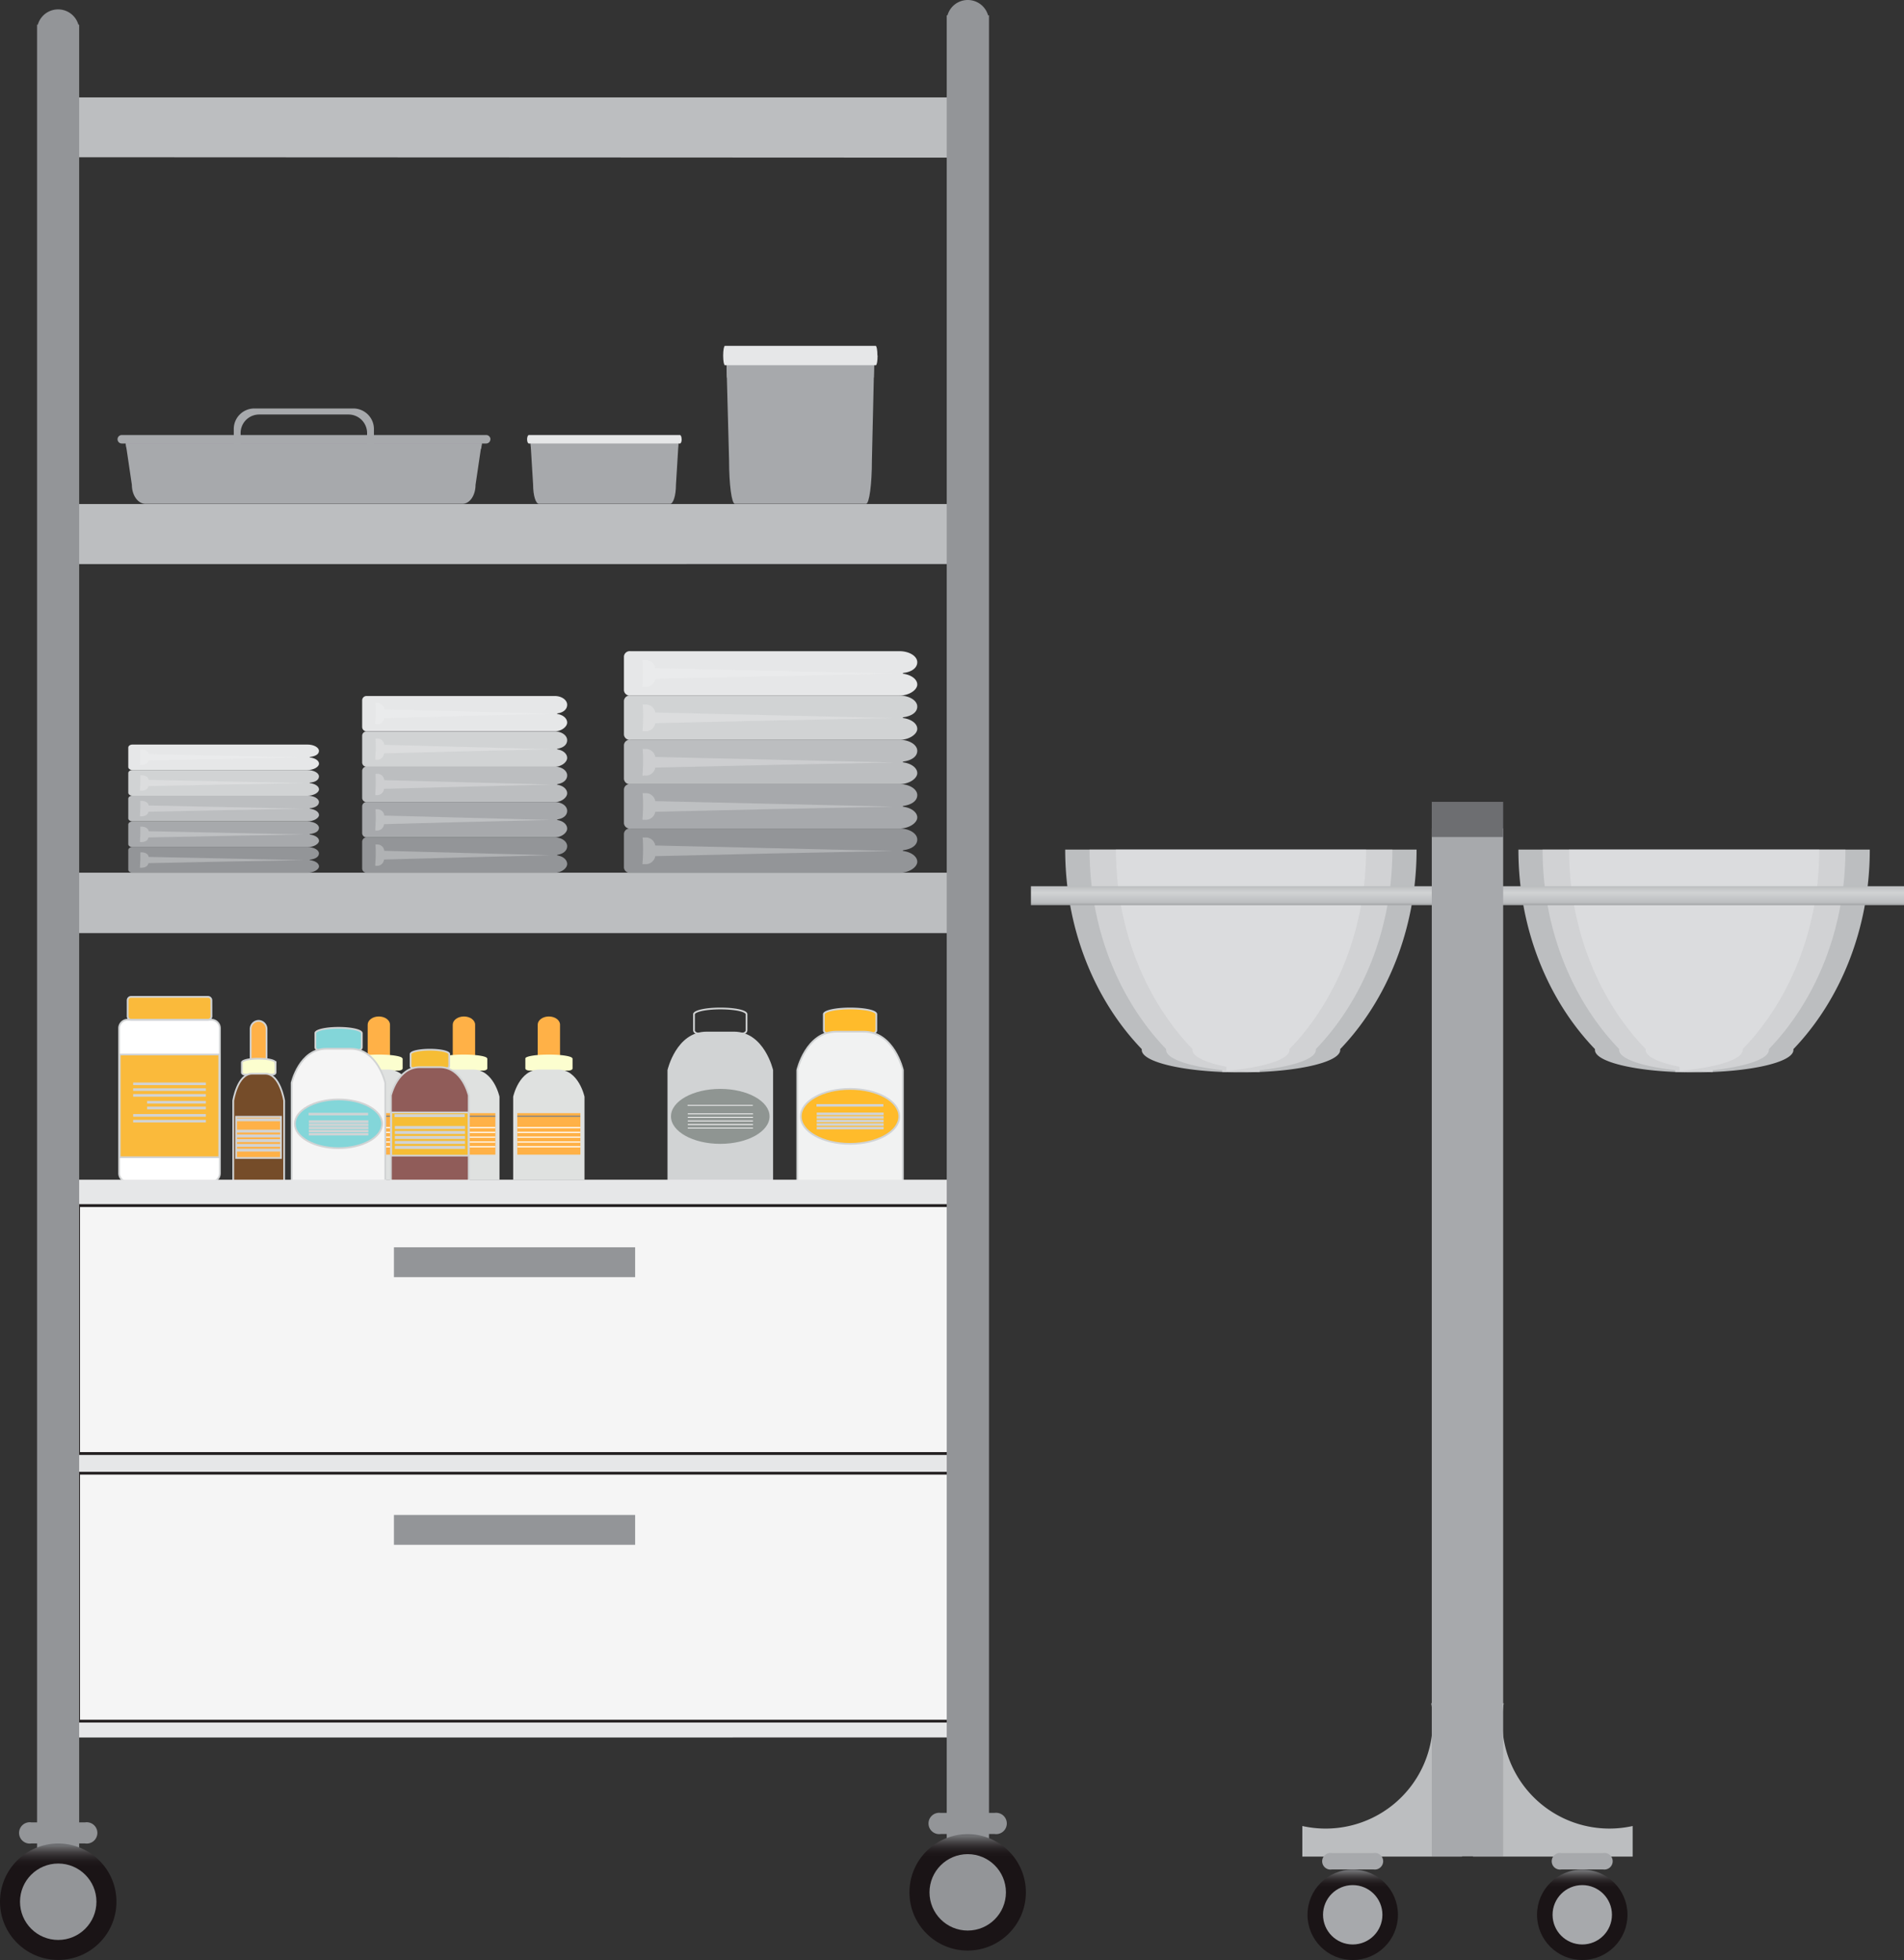 <svg xmlns="http://www.w3.org/2000/svg" xmlns:xlink="http://www.w3.org/1999/xlink" viewBox="0 0.07 328.32 338.04"><rect x="0" y="0.07" width="328.32" height="338.04" fill="#333333" stroke="none"/><defs><linearGradient id="b" x1="-1346.39" y1="-1584.87" x2="-1352.72" y2="-1584.87" gradientTransform="rotate(90 -1417.75 85.93)" gradientUnits="userSpaceOnUse"><stop offset=".03" stop-color="#6d6e71"/><stop offset=".25" stop-color="#bcbec0"/><stop offset=".52" stop-color="#d1d3d4"/><stop offset=".69" stop-color="#bcbec0"/><stop offset=".98" stop-color="#58595b"/></linearGradient><linearGradient id="a" x1="233.26" y1="318.8" x2="233.26" y2="339.87" gradientUnits="userSpaceOnUse"><stop offset=".19" stop-color="#6d6e71"/><stop offset=".2" stop-color="#626264"/><stop offset=".23" stop-color="#434042"/><stop offset=".26" stop-color="#2c282a"/><stop offset=".29" stop-color="#1f191b"/><stop offset=".32" stop-color="#1a1416"/></linearGradient><linearGradient id="c" x1="272.84" y1="318.8" x2="272.84" y2="339.87" xlink:href="#a"/><linearGradient id="d" x1="-2221.15" y1="313.25" x2="-2221.15" y2="340.38" gradientTransform="matrix(-1 0 0 1 -2211.11 0)" xlink:href="#a"/><linearGradient id="e" x1="166.87" y1="311.63" x2="166.87" y2="338.75" xlink:href="#a"/></defs><title>Depositphotos_118718352_06</title><g data-name="Layer 2"><g data-name="Layer 1"><path d="M322.42 146.6h-60.59c0 13.71 5.11 26 13.2 34.41a.94.94 0 0 0 0 .15c0 2.13 7.56 3.85 16.88 3.85h.46c9.32 0 16.88-1.72 16.88-3.85a1.25 1.25 0 0 0 0-.15c8.06-8.41 13.17-20.71 13.17-34.41z" fill="#bcbec0"/><path d="M318.22 146.59H266c0 13.71 5.11 26 13.2 34.41a1.06 1.06 0 0 0 0 .15c0 1.54 4 2.86 9.67 3.48v.37c1.11 0 2.19 0 3.24-.1s2.13.09 3.24.1v-.36c5.72-.62 9.67-1.94 9.67-3.48a.69.69 0 0 0 0-.15c8.1-8.4 13.2-20.7 13.2-34.41z" fill="#e6e7e8" opacity=".5"/><path d="M313.67 146.59h-43.1c0 13.71 5.11 26 13.2 34.41a.75.75 0 0 0 0 .15c0 1.16 2.27 2.2 5.85 2.91v.69c6.36-.55 10.89-1.95 10.89-3.59a1.06 1.06 0 0 0 0-.15c8.09-8.4 13.2-20.7 13.2-34.41z" fill="#e6e7e8" opacity=".5"/><path d="M244.27 146.6h-60.59c0 13.71 5.11 26 13.2 34.41a1.23 1.23 0 0 0 0 .15c0 2.13 7.56 3.85 16.88 3.85h.46c9.32 0 16.88-1.72 16.88-3.85a.75.75 0 0 0 0-.15c8.06-8.41 13.17-20.71 13.17-34.41z" fill="#bcbec0"/><path d="M240.07 146.59h-52.19c0 13.71 5.11 26 13.2 34.41a.75.75 0 0 0 0 .15c0 1.54 4 2.86 9.67 3.48v.37q1.67 0 3.24-.1c1 .06 2.13.09 3.24.1v-.36c5.71-.62 9.67-1.94 9.67-3.48a1.06 1.06 0 0 0 0-.15c8.09-8.4 13.2-20.7 13.2-34.41z" fill="#e6e7e8" opacity=".5"/><path d="M235.53 146.59h-43.1c0 13.71 5.11 26 13.2 34.41a1.48 1.48 0 0 0 0 .15c0 1.16 2.27 2.2 5.84 2.91v.69c6.36-.55 10.89-1.95 10.89-3.59a.83.83 0 0 0 0-.15c8.09-8.4 13.2-20.7 13.2-34.41z" fill="#e6e7e8" opacity=".5"/><path d="M246.8 293.81a18.69 18.69 0 0 1 .26 3.09 18.47 18.47 0 0 1-22.49 18.1v5.27h27.54v-24.49a18.31 18.31 0 0 0-5.31-1.97z" fill="#bcbec0"/><path d="M259.3 293.81a18.79 18.79 0 0 0-.26 3.09 18.48 18.48 0 0 0 22.49 18.1v5.27H254v-24.49a18.33 18.33 0 0 1 5.3-1.97z" fill="#bcbec0"/><path fill="url(#b)" d="M177.77 152.91h150.55v3.27H177.77z"/><path fill="#a7a9ac" d="M246.89 142.94h12.31v177.29h-12.31z"/><path fill="#6d6e71" d="M246.89 138.36h12.31v6.07h-12.31z"/><path d="M236.87 319.67h-7.21a1.43 1.43 0 1 0 0 2.82h7.21a1.43 1.43 0 1 0 0-2.83z" fill="#a7a9ac"/><circle cx="233.26" cy="330.31" r="7.8" fill="url(#a)"/><circle cx="233.26" cy="330.31" r="5.12" fill="#a7a9ac"/><path d="M276.45 319.67h-7.21a1.43 1.43 0 1 0 0 2.82h7.21a1.43 1.43 0 1 0 0-2.83z" fill="#a7a9ac"/><circle cx="272.84" cy="330.31" r="7.8" fill="url(#c)"/><circle cx="272.84" cy="330.31" r="5.12" fill="#a7a9ac"/><path d="M65.32 175.38c1.07 0 1.93.63 1.93 1.42v7.83c0 .78-.86 1.42-1.93 1.42-1.06 0-1.92-.64-1.92-1.42v-7.83c0-.78.86-1.42 1.92-1.42z" fill="#ffb147"/><path d="M69.38 182.62c0-.37-1.81-.67-4.06-.67s-4 .3-4 .67v1.72c0 .21.33.37.73.37h6.65c.4 0 .73-.16.73-.37v-1.72a.11.11 0 0 0-.05 0z" fill="#fcfecf"/><path d="M71.47 203.57v-14.35s-1-4.69-4.57-4.69h-3.16c-3.56 0-4.57 4.69-4.57 4.69v14.35z" fill="#dfe1e0"/><path fill="#ffb147" d="M59.88 192.05h10.88v7.16H59.88z"/><path fill="#808285" d="M59.9 192.48h10.83v.2H59.9z"/><path fill="#fff" d="M59.9 194.44h10.84v.2H59.9z"/><path fill="#fff" d="M59.9 195.27h10.84v.2H59.9z"/><path fill="#fff" d="M59.9 196.1h10.84v.19H59.9z"/><path fill="#fff" d="M59.9 196.93h10.84v.19H59.9z"/><path fill="#fff" d="M59.9 197.75h10.84v.2H59.9z"/><path d="M80 175.38c1.06 0 1.93.63 1.93 1.42v7.83c0 .78-.87 1.42-1.93 1.42s-1.93-.64-1.93-1.42v-7.83c0-.78.86-1.42 1.93-1.42z" fill="#ffb147"/><path d="M84 182.62c0-.37-1.82-.67-4.06-.67s-4.05.3-4.05.67v1.72c0 .21.33.37.73.37h6.68c.4 0 .73-.16.73-.37v-1.72a.06.06 0 0 0-.03 0z" fill="#fcfecf"/><path d="M86.13 203.57v-14.35s-1-4.69-4.57-4.69H78.4c-3.56 0-4.57 4.69-4.57 4.69v14.35z" fill="#dfe1e0"/><path fill="#ffb147" d="M74.54 192.05h10.88v7.16H74.54z"/><path fill="#808285" d="M74.56 192.48H85.4v.2H74.56z"/><path fill="#fff" d="M74.56 194.44H85.4v.2H74.56z"/><path fill="#fff" d="M74.56 195.27H85.4v.2H74.56z"/><path fill="#fff" d="M74.56 196.1H85.4v.19H74.56z"/><path fill="#fff" d="M74.56 196.93H85.4v.19H74.56z"/><path fill="#fff" d="M74.56 197.75H85.4v.2H74.56z"/><path d="M94.64 175.38c1.07 0 1.93.63 1.93 1.42v7.83c0 .78-.86 1.42-1.93 1.42-1.06 0-1.92-.64-1.92-1.42v-7.83c0-.78.86-1.42 1.92-1.42z" fill="#ffb147"/><path d="M98.7 182.62c0-.37-1.81-.67-4.06-.67s-4.05.3-4.05.67v1.72c0 .21.33.37.72.37H98c.41 0 .73-.16.73-.37v-1.72a.07.07 0 0 0-.03 0z" fill="#fcfecf"/><path d="M100.79 203.57v-14.35s-1-4.69-4.57-4.69h-3.17c-3.56 0-4.56 4.69-4.56 4.69v14.35z" fill="#dfe1e0"/><path fill="#ffb147" d="M89.2 192.05h10.88v7.16H89.2z"/><path fill="#808285" d="M89.22 192.48h10.83v.2H89.22z"/><path fill="#fff" d="M89.22 194.44h10.84v.2H89.22z"/><path fill="#fff" d="M89.22 195.27h10.84v.2H89.22z"/><path fill="#fff" d="M89.22 196.1h10.84v.19H89.22z"/><path fill="#fff" d="M89.22 196.93h10.84v.19H89.22z"/><path fill="#fff" d="M89.22 197.75h10.84v.2H89.22z"/><path d="M41.49 80.68v-5.92a3.2 3.2 0 0 1 3.2-3.2H60.1a3.2 3.2 0 0 1 3.2 3.2v5.91h1.18v-6.61a3.55 3.55 0 0 0-3.54-3.54H43.85a3.54 3.54 0 0 0-3.54 3.54v6.62z" fill="#a7a9ac"/><path d="M76.33 76.53H21.68l1.06 7.17c0 1.8 1.05 3.26 2.34 3.26H79.7C81 87 82 85.5 82 83.7l1.06-7.17z" fill="#a7a9ac"/><path fill="#a7a9ac" d="M82.97 77.47l.14-.94H21.68l.14.94h61.15z"/><path d="M84.56 75.83a.73.73 0 0 1-.73.73H21a.73.73 0 0 1-.73-.73.73.73 0 0 1 .73-.73h62.84a.73.73 0 0 1 .73.73z" fill="#a7a9ac"/><path d="M114.13 76.53H91.49l.44 7.17c0 1.8.44 3.26 1 3.26h22.63c.54 0 1-1.46 1-3.26l.44-7.17z" fill="#a7a9ac"/><path fill="#a7a9ac" d="M116.88 77.47l.06-.94H91.49l.06.94h25.33z"/><path d="M117.55 75.83c0 .4-.13.73-.3.73H91.19c-.17 0-.3-.33-.3-.73 0-.4.14-.73.3-.73h26.05c.17 0 .3.33.3.73z" fill="#e6e7e8"/><path d="M147.92 63h-22.64l.44 16.47c0 4.13.44 7.49 1 7.49h22.63c.54 0 1-3.35 1-7.49l.38-16.47z" fill="#a7a9ac"/><path fill="#a7a9ac" d="M150.67 65.17l.06-2.16h-25.45l.06 2.16h25.33z"/><path d="M151.33 61.39c0 .92-.13 1.67-.3 1.67H125c-.17 0-.3-.75-.3-1.67 0-.92.14-1.67.3-1.67h26c.17 0 .3.75.3 1.67z" fill="#e6e7e8"/><path d="M166.46 161v-10.42H13.08v.18c-1.55.59-2.71 2.61-2.71 5s1.15 4.43 2.71 5v.24z" fill="#bcbec0"/><path d="M166.46 97.35V87H13.08v.18c-1.55.59-2.71 2.61-2.71 5s1.15 4.43 2.71 5v.18z" fill="#bcbec0"/><path d="M166.46 27.26V16.87H13.08V17c-1.55.59-2.71 2.61-2.71 5s1.15 4.43 2.71 5v.19z" fill="#bcbec0"/><path d="M77.46 181.87c0-.42-1.49-.76-3.33-.76s-3.33.34-3.33.76a.23.23 0 0 0 0 .05v2c0 .24.27.43.6.43h5.46c.33 0 .6-.19.6-.43v-2a.22.22 0 0 0 0-.05z" fill="#f6bd35" stroke="#d1d3d4" stroke-miterlimit="10" stroke-width=".302"/><path d="M80.83 203.9V189s-1.1-4.88-5-4.88h-3.42c-3.87 0-5 4.88-5 4.88v14.9z" fill="#905c59" stroke="#d1d3d4" stroke-miterlimit="10" stroke-width=".302"/><path fill="#f6bd35" stroke="#d1d3d4" stroke-miterlimit="10" stroke-width=".302" d="M67.47 191.93h13.32v7.45H67.47z"/><path fill="#fff" stroke="#d1d3d4" stroke-miterlimit="10" stroke-width=".302" d="M68.19 192.38h11.79v.2H68.19z"/><path fill="#fff" stroke="#d1d3d4" stroke-miterlimit="10" stroke-width=".302" d="M68.24 194.42h11.79v.21H68.24z"/><path fill="#fff" stroke="#d1d3d4" stroke-miterlimit="10" stroke-width=".302" d="M68.24 195.28h11.79v.21H68.24z"/><path fill="#fff" stroke="#d1d3d4" stroke-miterlimit="10" stroke-width=".302" d="M68.24 196.14h11.79v.21H68.24z"/><path fill="#fff" stroke="#d1d3d4" stroke-miterlimit="10" stroke-width=".302" d="M68.24 197h11.79v.21H68.24z"/><path fill="#fff" stroke="#d1d3d4" stroke-miterlimit="10" stroke-width=".302" d="M68.24 197.86h11.79v.21H68.24z"/><path d="M44.59 176.14a1.39 1.39 0 0 1 1.37 1.4v7.77a1.39 1.39 0 0 1-1.37 1.41 1.39 1.39 0 0 1-1.37-1.41v-7.77a1.39 1.39 0 0 1 1.37-1.4z" fill="#ffb147" stroke="#d1d3d4" stroke-miterlimit="10" stroke-width=".302"/><path d="M47.48 183.32c0-.37-1.29-.66-2.89-.66s-2.88.29-2.88.66v1.71c0 .2.23.37.52.37H47c.29 0 .52-.17.52-.37v-1.73a.38.38 0 0 0-.04.02z" fill="#fcfecf" stroke="#d1d3d4" stroke-miterlimit="10" stroke-width=".302"/><path d="M49 203.9v-14s-.72-4.65-3.25-4.65h-2.28c-2.53 0-3.25 4.65-3.25 4.65v14z" fill="#754c29" stroke="#d1d3d4" stroke-miterlimit="10" stroke-width=".302"/><path fill="#ffb147" stroke="#d1d3d4" stroke-miterlimit="10" stroke-width=".302" d="M40.72 192.68h7.73v7.1h-7.73z"/><path fill="#808285" stroke="#d1d3d4" stroke-miterlimit="10" stroke-width=".302" d="M40.74 193.1h7.7v.2h-7.7z"/><path fill="#fff" stroke="#d1d3d4" stroke-miterlimit="10" stroke-width=".302" d="M40.74 195.06h7.7v.19h-7.7z"/><path fill="#fff" stroke="#d1d3d4" stroke-miterlimit="10" stroke-width=".302" d="M40.74 195.88h7.7v.2h-7.7z"/><path fill="#fff" stroke="#d1d3d4" stroke-miterlimit="10" stroke-width=".302" d="M40.74 196.69h7.7v.2h-7.7z"/><path fill="#fff" stroke="#d1d3d4" stroke-miterlimit="10" stroke-width=".302" d="M40.74 197.52h7.7v.19h-7.7z"/><path fill="#fff" stroke="#d1d3d4" stroke-miterlimit="10" stroke-width=".302" d="M40.74 198.34h7.7v.19h-7.7z"/><path d="M62.38 178.26c0-.51-1.79-.92-4-.92s-4 .41-4 .92a.23.23 0 0 0 0 .06v2.37c0 .29.32.51.72.51h6.57c.4 0 .72-.23.72-.51v-2.37a.32.32 0 0 0-.01-.06z" fill="#83d6d9" stroke="#d1d3d4" stroke-miterlimit="10" stroke-width=".302"/><path d="M66.44 203.9v-17.07s-1.33-5.88-6-5.88h-4.15c-4.67 0-6 5.88-6 5.88v17.07z" fill="#f5f5f5" stroke="#d1d3d4" stroke-miterlimit="10" stroke-width=".302"/><ellipse cx="58.37" cy="193.89" rx="7.53" ry="4.2" fill="#83d6d9" stroke="#d1d3d4" stroke-miterlimit="10" stroke-width=".302"/><path fill="#f5f5f5" stroke="#d1d3d4" stroke-miterlimit="10" stroke-width=".302" d="M53.37 192.15h9.96v.13h-9.96z"/><path fill="#f5f5f5" stroke="#d1d3d4" stroke-miterlimit="10" stroke-width=".302" d="M53.41 193.45h9.96v.13h-9.96z"/><path fill="#f5f5f5" stroke="#d1d3d4" stroke-miterlimit="10" stroke-width=".302" d="M53.41 193.99h9.96v.13h-9.96z"/><path fill="#f5f5f5" stroke="#d1d3d4" stroke-miterlimit="10" stroke-width=".302" d="M53.41 194.53h9.96v.13h-9.96z"/><path fill="#f5f5f5" stroke="#d1d3d4" stroke-miterlimit="10" stroke-width=".302" d="M53.41 195.08h9.96v.13h-9.96z"/><path fill="#f5f5f5" stroke="#d1d3d4" stroke-miterlimit="10" stroke-width=".302" d="M53.41 195.62h9.96v.13h-9.96z"/><path d="M37.92 202.4a1.48 1.48 0 0 1-1.46 1.5H22a1.48 1.48 0 0 1-1.46-1.5v-25a1.47 1.47 0 0 1 1.46-1.46h14.46a1.47 1.47 0 0 1 1.46 1.49z" fill="#fff" stroke="#d1d3d4" stroke-miterlimit="10" stroke-width=".302"/><path fill="#faba3b" stroke="#d1d3d4" stroke-miterlimit="10" stroke-width=".302" d="M20.65 181.94H37.8v17.72H20.65z"/><path d="M36.46 175.34a.59.59 0 0 1-.58.6H22.59a.59.59 0 0 1-.58-.6v-2.74a.59.59 0 0 1 .58-.6h13.28a.59.59 0 0 1 .58.6z" fill="#faba3b" stroke="#d1d3d4" stroke-miterlimit="10" stroke-width=".302"/><path fill="#fff" stroke="#d1d3d4" stroke-miterlimit="10" stroke-width=".302" d="M23.11 186.92h12.24v.15H23.11z"/><path fill="#fff" stroke="#d1d3d4" stroke-miterlimit="10" stroke-width=".302" d="M23.11 187.92h12.24v.15H23.11z"/><path fill="#fff" stroke="#d1d3d4" stroke-miterlimit="10" stroke-width=".302" d="M23.11 188.91h12.24v.16H23.11z"/><path fill="#fff" stroke="#d1d3d4" stroke-miterlimit="10" stroke-width=".302" d="M23.11 192.36h12.24v.16H23.11z"/><path fill="#fff" stroke="#d1d3d4" stroke-miterlimit="10" stroke-width=".302" d="M23.11 193.36h12.24v.15H23.11z"/><path fill="#fff" stroke="#d1d3d4" stroke-miterlimit="10" stroke-width=".302" d="M25.52 190.09h9.83v.16h-9.83z"/><path fill="#fff" stroke="#d1d3d4" stroke-miterlimit="10" stroke-width=".302" d="M25.52 191.08h9.83v.16h-9.83z"/><path d="M128.73 175c0-.58-2-1-4.53-1s-4.53.46-4.53 1a.42.42 0 0 0 0 .07v2.68c0 .32.37.59.82.59h7.42c.45 0 .82-.26.82-.59v-2.68a.24.24 0 0 0 0-.07z" fill="none" stroke="#d1d3d4" stroke-miterlimit="10" stroke-width=".302"/><path d="M133.31 203.9v-19.27s-1.5-6.63-6.76-6.63h-4.69c-5.27 0-6.76 6.63-6.76 6.63v19.27z" fill="#d1d3d4"/><ellipse cx="124.2" cy="192.61" rx="8.5" ry="4.74" fill="#8f9592"/><path fill="#f5f5f5" d="M118.56 190.64h11.25v.14h-11.25z"/><path fill="#f5f5f5" d="M118.6 192.1h11.24v.15H118.6z"/><path fill="#f5f5f5" d="M118.6 192.71h11.24v.15H118.6z"/><path fill="#f5f5f5" d="M118.6 193.33h11.24v.15H118.6z"/><path fill="#f5f5f5" d="M118.6 193.94h11.24v.15H118.6z"/><path fill="#f5f5f5" d="M118.6 194.56h11.24v.14H118.6z"/><path d="M151.11 175c0-.58-2-1-4.53-1s-4.52.46-4.52 1v2.75c0 .32.36.59.81.59h7.42c.45 0 .82-.26.82-.59v-2.68a.24.24 0 0 0 0-.07z" fill="#ffbb2b" stroke="#d1d3d4" stroke-miterlimit="10" stroke-width=".302"/><path d="M155.69 203.9v-19.27s-1.49-6.63-6.77-6.63h-4.68c-5.27 0-6.76 6.63-6.76 6.63v19.27z" fill="#f1f2f2" stroke="#d1d3d4" stroke-miterlimit="10" stroke-width=".302"/><ellipse cx="146.58" cy="192.61" rx="8.49" ry="4.74" fill="#ffbb2b" stroke="#d1d3d4" stroke-miterlimit="10" stroke-width=".302"/><path fill="#f5f5f5" stroke="#d1d3d4" stroke-miterlimit="10" stroke-width=".302" d="M140.94 190.64h11.24v.14h-11.24z"/><path fill="#f5f5f5" stroke="#d1d3d4" stroke-miterlimit="10" stroke-width=".302" d="M140.98 192.1h11.24v.15h-11.24z"/><path fill="#f5f5f5" stroke="#d1d3d4" stroke-miterlimit="10" stroke-width=".302" d="M140.98 192.71h11.24v.15h-11.24z"/><path fill="#f5f5f5" stroke="#d1d3d4" stroke-miterlimit="10" stroke-width=".302" d="M140.98 193.33h11.24v.15h-11.24z"/><path fill="#f5f5f5" stroke="#d1d3d4" stroke-miterlimit="10" stroke-width=".302" d="M140.98 193.94h11.24v.15h-11.24z"/><path fill="#f5f5f5" stroke="#d1d3d4" stroke-miterlimit="10" stroke-width=".302" d="M140.98 194.56h11.24v.14h-11.24z"/><path fill="#e6e7e8" d="M11.79 203.53h156.28v96.2H11.79z"/><path fill="#f5f5f5" stroke="#231f20" stroke-miterlimit="10" stroke-width=".488" d="M13.55 254.15h150.34v42.76H13.55z"/><path fill="#939598" d="M67.93 261.35h41.59v5.15H67.93z"/><path fill="#f5f5f5" stroke="#231f20" stroke-miterlimit="10" stroke-width=".488" d="M13.55 208h150.34v42.76H13.55z"/><path fill="#939598" d="M67.93 215.19h41.59v5.15H67.93z"/><path d="M6.52 4.33a3.64 3.64 0 0 1 7 0h.13v315.94H6.39V4.33z" fill="#939598"/><path d="M5.4 314.37h9.28a1.84 1.84 0 1 1 0 3.64H5.4a1.84 1.84 0 1 1 0-3.64z" fill="#939598"/><circle cx="10.04" cy="328.06" r="10.04" fill="url(#d)"/><circle cx="10.04" cy="328.06" r="6.59" fill="#939598"/><path d="M170.38 2.71a3.64 3.64 0 0 0-7 0h-.13v315.94h7.29V2.71z" fill="#939598"/><path d="M171.5 312.74h-9.28a1.84 1.84 0 1 0 0 3.64h9.28a1.84 1.84 0 1 0 0-3.64z" fill="#939598"/><circle cx="166.86" cy="326.44" r="10.04" fill="url(#e)"/><circle cx="166.87" cy="326.44" r="6.59" fill="#939598"/><path d="M155.7 146.71v.13c1.41.17 2.47.94 2.47 1.86s-1.37 1.9-3.07 1.9h-46.39a1 1 0 0 1-1.12-.89v-5.85a1 1 0 0 1 1.12-.9h46.39c1.69 0 3.07.85 3.07 1.9s-1.07 1.68-2.47 1.85z" fill="#939598"/><path d="M132.91 147.27l-19.92.46a1.64 1.64 0 0 1-1.8 1.37 2.36 2.36 0 0 1-.41 0q.11-1.23.11-2.48c0-.7 0-1.4-.08-2.1a2.37 2.37 0 0 1 .38 0 1.64 1.64 0 0 1 1.8 1.37l19.92.46 21.14.49z" fill="#f5f5f5" opacity=".3"/><path d="M155.7 139.07v.13c1.41.17 2.47.94 2.47 1.86s-1.37 1.9-3.07 1.9h-46.39a1 1 0 0 1-1.12-.89v-5.87a1 1 0 0 1 1.12-.9h46.39c1.69 0 3.07.85 3.07 1.9s-1.07 1.7-2.47 1.87z" fill="#a7a9ac"/><path d="M132.91 139.62l-19.92.46a1.64 1.64 0 0 1-1.8 1.37 2.68 2.68 0 0 1-.41 0q.11-1.24.11-2.48c0-.7 0-1.4-.08-2.1a2.39 2.39 0 0 1 .38 0 1.64 1.64 0 0 1 1.8 1.37l19.92.46 21.14.49z" fill="#f5f5f5" opacity=".3"/><path d="M155.7 131.42v.13c1.41.17 2.47.94 2.47 1.86s-1.37 1.9-3.07 1.9h-46.39a1 1 0 0 1-1.12-.89v-5.86a1 1 0 0 1 1.12-.9h46.39c1.69 0 3.07.85 3.07 1.9s-1.07 1.69-2.47 1.86z" fill="#bcbec0"/><path d="M132.91 132l-19.92.46a1.64 1.64 0 0 1-1.8 1.37 2.26 2.26 0 0 1-.41 0q.11-1.23.11-2.48c0-.7 0-1.4-.08-2.1a2.38 2.38 0 0 1 .38 0 1.64 1.64 0 0 1 1.8 1.37l19.92.46 21.14.49z" fill="#f5f5f5" opacity=".3"/><path d="M155.7 123.78v.13c1.41.17 2.47.94 2.47 1.86s-1.37 1.9-3.07 1.9h-46.39a1 1 0 0 1-1.12-.89v-5.86a1 1 0 0 1 1.12-.89h46.39c1.69 0 3.07.85 3.07 1.9s-1.07 1.68-2.47 1.85z" fill="#d1d3d4"/><path d="M132.91 124.34l-19.91.46a1.64 1.64 0 0 1-1.8 1.37 2.27 2.27 0 0 1-.41 0q.11-1.24.11-2.48c0-.7 0-1.4-.08-2.1a2.38 2.38 0 0 1 .38 0 1.64 1.64 0 0 1 1.8 1.37l19.92.46 21.14.49z" fill="#f5f5f5" opacity=".3"/><path d="M155.7 116.14v.13c1.41.17 2.47.94 2.47 1.86s-1.37 1.9-3.07 1.9h-46.39a1 1 0 0 1-1.12-.9v-5.86a1 1 0 0 1 1.12-.89h46.39c1.69 0 3.07.85 3.07 1.9s-1.07 1.72-2.47 1.86z" fill="#e6e7e8"/><path d="M132.91 116.69l-19.92.46a1.64 1.64 0 0 1-1.8 1.37 2.26 2.26 0 0 1-.41 0q.11-1.24.11-2.48c0-.71 0-1.4-.08-2.1a2.37 2.37 0 0 1 .38 0 1.64 1.64 0 0 1 1.8 1.37l19.92.46 21.14.49z" fill="#f5f5f5" opacity=".3"/><path d="M96.08 147.5v.1c1 .14 1.72.75 1.72 1.48s-1 1.51-2.14 1.51H63.23a.75.75 0 0 1-.78-.71v-4.67a.75.75 0 0 1 .78-.71h32.43c1.19 0 2.14.68 2.14 1.51s-.74 1.35-1.72 1.49z" fill="#939598"/><path d="M80.14 147.94l-13.92.37A1.2 1.2 0 0 1 65 149.4a1.48 1.48 0 0 1-.29 0c0-.66.08-1.32.08-2s0-1.12-.05-1.68H65a1.19 1.19 0 0 1 1.26 1.09l13.92.37 14.78.39z" fill="#f5f5f5" opacity=".3"/><path d="M96.08 141.4v.1c1 .14 1.72.75 1.72 1.48s-1 1.51-2.14 1.51H63.23a.75.75 0 0 1-.78-.71v-4.67a.75.75 0 0 1 .78-.71h32.43c1.19 0 2.14.67 2.14 1.51s-.74 1.35-1.72 1.49z" fill="#a7a9ac"/><path d="M80.14 141.84l-13.92.37a1.19 1.19 0 0 1-1.22 1.1 1.41 1.41 0 0 1-.29 0c0-.66.08-1.32.08-2s0-1.12-.05-1.67H65a1.19 1.19 0 0 1 1.26 1.09l13.92.37 14.78.39z" fill="#f5f5f5" opacity=".3"/><path d="M96.08 135.31v.1c1 .14 1.72.75 1.72 1.48s-1 1.52-2.14 1.52H63.23a.75.75 0 0 1-.78-.71V133a.75.75 0 0 1 .78-.71h32.43c1.19 0 2.14.68 2.14 1.51s-.74 1.37-1.72 1.51z" fill="#bcbec0"/><path d="M80.14 135.75l-13.92.37a1.2 1.2 0 0 1-1.22 1.09h-.29c0-.66.08-1.32.08-2s0-1.12-.05-1.68H65a1.19 1.19 0 0 1 1.26 1.09l13.92.37 14.78.39z" fill="#f5f5f5" opacity=".3"/><path d="M96.08 129.21v.1c1 .14 1.72.75 1.72 1.48s-1 1.52-2.14 1.52H63.23a.75.75 0 0 1-.78-.71v-4.67a.75.75 0 0 1 .78-.71h32.43c1.19 0 2.14.68 2.14 1.51s-.74 1.34-1.72 1.48z" fill="#d1d3d4"/><path d="M80.14 129.65l-13.92.35a1.19 1.19 0 0 1-1.22 1.11h-.29c0-.66.08-1.32.08-2s0-1.12-.05-1.67H65a1.19 1.19 0 0 1 1.26 1.09l13.92.37 14.78.39z" fill="#f5f5f5" opacity=".3"/><path d="M96.08 123.11v.1c1 .14 1.72.75 1.72 1.48s-1 1.51-2.14 1.51H63.23a.75.75 0 0 1-.78-.71v-4.67a.75.75 0 0 1 .78-.71h32.43c1.19 0 2.14.68 2.14 1.51s-.74 1.38-1.72 1.49z" fill="#e6e7e8"/><path d="M80.14 123.56l-13.92.37A1.19 1.19 0 0 1 65 125a1.41 1.41 0 0 1-.29 0c0-.66.08-1.31.08-2s0-1.12-.05-1.68a1.29 1.29 0 0 1 .26 0 1.19 1.19 0 0 1 1.26 1.09l13.92.37 14.78.39z" fill="#f5f5f5" opacity=".3"/><path d="M53.4 148.34v.07c.92.1 1.61.55 1.61 1.08s-.89 1.1-2 1.1H22.85c-.4 0-.73-.23-.73-.52v-3.39c0-.29.32-.52.73-.52H53c1.1 0 2 .49 2 1.1s-.68.99-1.6 1.08z" fill="#939598"/><path d="M38.58 148.67l-13 .27c0 .44-.53.79-1.18.79h-.27c0-.48.07-1 .07-1.44v-1.22h.24c.65 0 1.17.35 1.18.79l13 .27 13.75.29z" fill="#f5f5f5" opacity=".3"/><path d="M53.4 143.91v.09c.92.1 1.61.55 1.61 1.08s-.89 1.1-2 1.1H22.85c-.4 0-.73-.23-.73-.52v-3.39c0-.29.32-.52.73-.52H53c1.1 0 2 .49 2 1.1s-.68.97-1.6 1.06z" fill="#a7a9ac"/><path d="M38.58 144.24l-13 .27c0 .44-.53.79-1.18.79h-.27c0-.48.07-1 .07-1.44v-1.22h.24c.65 0 1.17.35 1.18.79l13 .27 13.75.29z" fill="#f5f5f5" opacity=".3"/><path d="M53.4 139.48v.07c.92.1 1.61.55 1.61 1.08s-.89 1.1-2 1.1H22.85c-.4 0-.73-.23-.73-.52v-3.39c0-.29.32-.52.73-.52H53c1.1 0 2 .49 2 1.1s-.68.98-1.6 1.08z" fill="#bcbec0"/><path d="M38.58 139.8l-13 .27c0 .44-.53.79-1.18.79h-.27c0-.48.07-1 .07-1.44v-1.22h.24c.65 0 1.17.36 1.18.79l13 .27 13.75.29z" fill="#f5f5f5" opacity=".3"/><path d="M53.4 135.05v.08c.92.1 1.61.54 1.61 1.08s-.89 1.1-2 1.1H22.85c-.4 0-.73-.23-.73-.52v-3.39c0-.29.32-.52.73-.52H53c1.1 0 2 .49 2 1.1s-.68 1.02-1.6 1.07z" fill="#d1d3d4"/><path d="M38.58 135.38l-13 .27c0 .44-.53.79-1.18.79h-.27c0-.48.07-1 .07-1.44v-1.22h.24c.65 0 1.17.35 1.18.79l13 .27 13.75.28z" fill="#f5f5f5" opacity=".3"/><path d="M53.4 130.63v.07c.92.1 1.61.54 1.61 1.08s-.89 1.1-2 1.1H22.85c-.4 0-.73-.23-.73-.52V129c0-.29.32-.52.73-.52H53c1.1 0 2 .49 2 1.1s-.68.94-1.6 1.05z" fill="#e6e7e8"/><path d="M38.58 130.95l-13 .27c0 .44-.53.79-1.18.79h-.27c0-.48.07-1 .07-1.44v-1.22h.24c.65 0 1.17.36 1.18.79l13 .27 13.75.28z" fill="#f5f5f5" opacity=".3"/></g></g></svg>